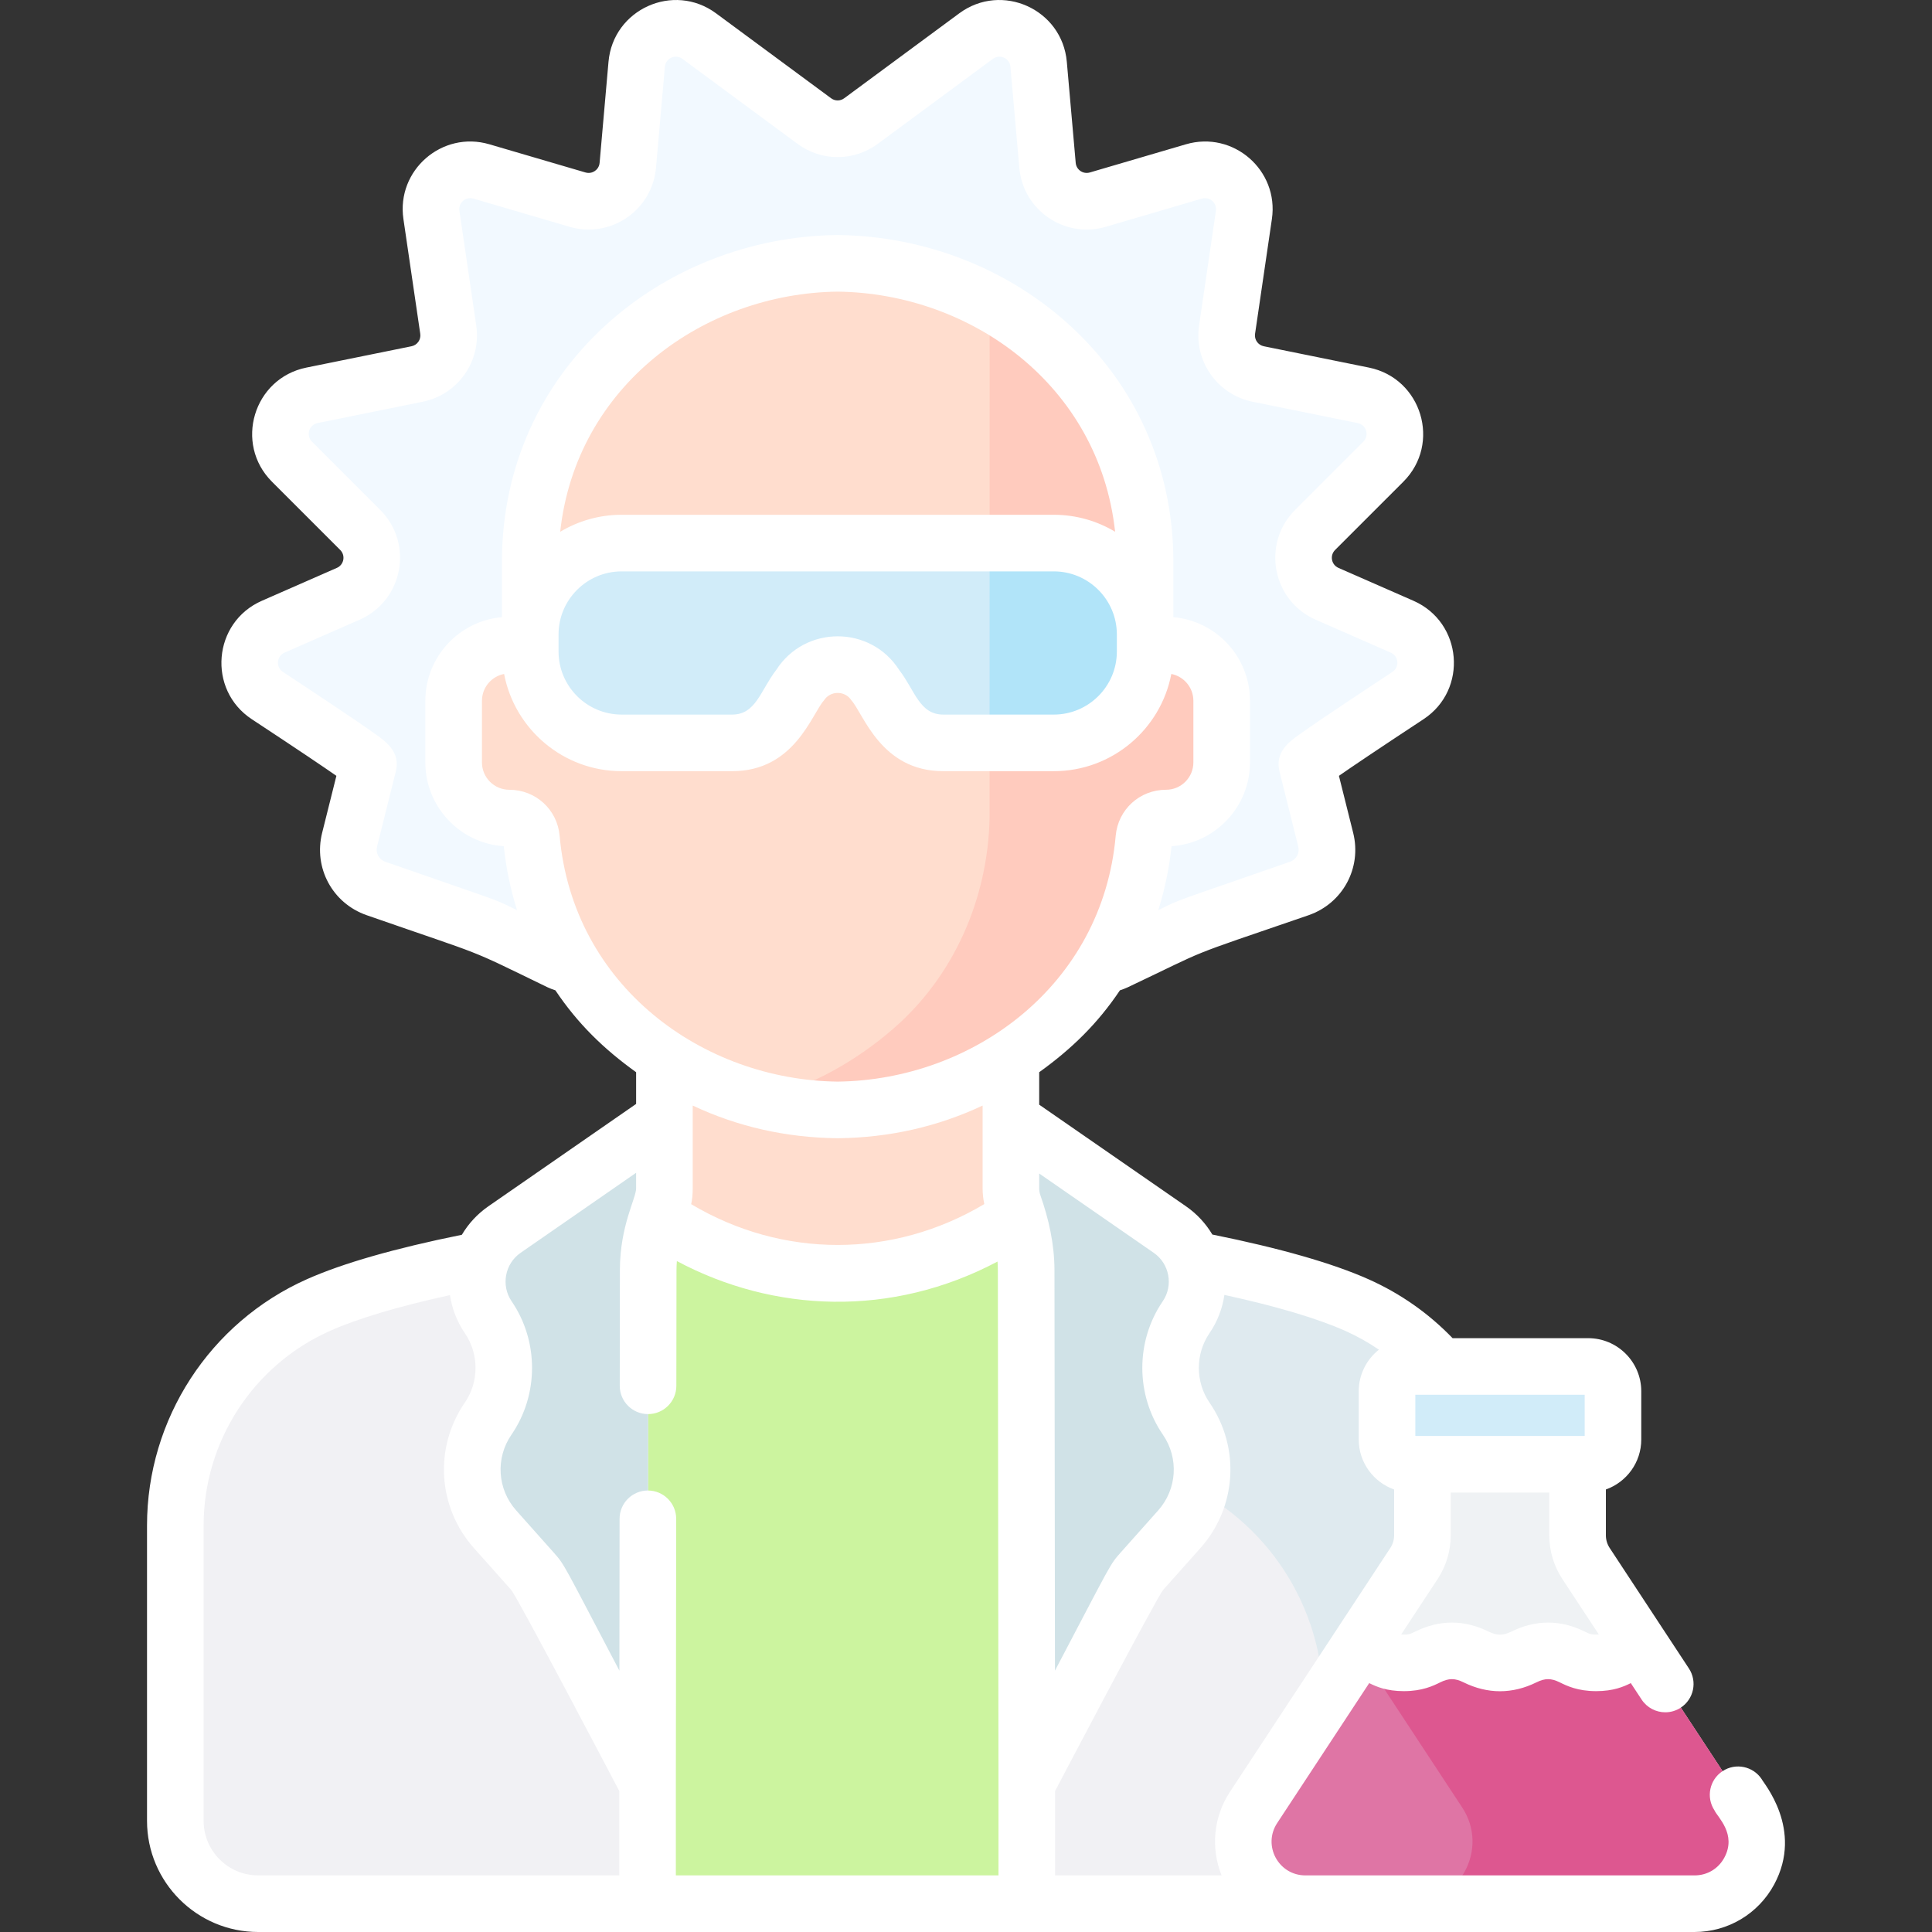 <svg xmlns="http://www.w3.org/2000/svg" id="Capa_1" enable-background="new 0 0 512 512" height="512" viewBox="0 0 512 512" width="512" class="coalition-flag--icon" style="fill: rgb(255, 255, 255);"><rect x="0" y="0" width="512" height="512" fill="#333333" stroke="none"/><g><g><g><g><g><g><g><path d="m346.359 202.638c-.122-.488 14.557-10.266 26.763-18.302 6.904-4.545 6.02-14.934-1.55-18.254l-19.875-8.717c-6.721-2.948-8.374-11.732-3.185-16.921l18.087-18.087c5.879-5.879 2.849-15.937-5.299-17.591l-27.873-5.656c-5.427-1.101-9.046-6.252-8.243-11.731l4.462-30.428c1.103-7.522-5.955-13.657-13.25-11.518l-25.471 7.47c-6.314 1.852-12.743-2.536-13.32-9.091l-2.357-26.775c-.714-8.109-10.03-12.309-16.579-7.474l-30.488 22.508c-3.681 2.718-8.704 2.718-12.385 0l-30.487-22.507c-6.549-4.835-15.865-.635-16.579 7.474l-2.357 26.775c-.577 6.554-7.006 10.942-13.32 9.091l-25.471-7.47c-7.295-2.139-14.353 3.996-13.25 11.518l4.462 30.428c.803 5.479-2.816 10.63-8.243 11.731l-27.873 5.656c-8.148 1.653-11.178 11.712-5.299 17.591l18.087 18.087c5.189 5.189 3.536 13.973-3.185 16.921l-19.875 8.717c-7.57 3.32-8.454 13.709-1.55 18.254 12.206 8.036 26.885 17.814 26.763 18.302l-4.973 19.891c-1.366 5.465 1.663 11.07 6.984 12.92l28.54 9.927c.355.123.703.266 1.042.427l19.06 9.038c1.396.662 2.922 1.006 4.467 1.006h69.25 69.25c1.545 0 3.071-.343 4.467-1.006l19.06-9.038c.339-.161.687-.303 1.042-.427l28.539-9.927c5.321-1.851 8.35-7.455 6.984-12.92z" fill="#f2f9ff"></path><g><g><g><g><path d="m314.591 372.854s-35.234-44.911-35.234-44.911c-6.552-.85-11.456-6.424-11.456-13.03v-60.097h-91.823v60.097c0 6.606-4.905 12.18-11.456 13.03s-35.234 44.911-35.234 44.911z" fill="#ffddce"></path><path d="m309.01 170.969c-3.068 0-5.554-2.487-5.554-5.554v-.968-15.591c0-22.014-9.037-43.345-25.719-57.709-13.078-11.262-31.463-21.091-55.748-21.362-24.285.271-42.669 10.1-55.748 21.362-16.682 14.364-25.719 35.695-25.719 57.709v15.591.968c0 3.068-2.487 5.554-5.554 5.554-8.143 0-14.744 6.601-14.744 14.744v16.339c0 8.143 6.601 14.744 14.744 14.744 3.049 0 5.602 2.321 5.871 5.358 1.723 19.446 10.518 37.809 25.403 50.625 13.079 11.261 31.463 21.091 55.748 21.362 24.285-.271 42.669-10.1 55.748-21.362 14.884-12.816 23.68-31.18 25.403-50.625.269-3.037 2.822-5.358 5.871-5.358 8.143 0 14.744-6.601 14.744-14.744v-16.339c-.002-8.143-6.603-14.744-14.746-14.744z" fill="#ffddce"></path><g><path d="m309.01 170.969c-3.068 0-5.554-2.487-5.554-5.555v-.968-15.591c0-22.014-9.037-43.345-25.719-57.709-4.513-3.886-9.673-7.588-15.473-10.799l-.017 136.449c-.459 21.399-9.452 41.995-25.697 55.983-9.088 7.825-20.744 14.95-35.154 18.666 6.328 1.632 13.183 2.613 20.593 2.696 24.285-.271 42.669-10.1 55.748-21.362 14.884-12.816 23.68-31.18 25.403-50.625.269-3.037 2.822-5.358 5.871-5.358 8.143 0 14.744-6.601 14.744-14.745v-16.339c-.001-8.142-6.602-14.743-14.745-14.743z" fill="#ffcbbe"></path></g><path d="m359.59 345.854c-20.998-9.349-60.692-15.376-80.233-17.912-3.937-.511-7.269-2.734-9.31-5.856-12.292 8.561-28.2 15.176-48.058 15.398-19.858-.222-35.765-6.837-48.058-15.398-2.041 3.121-5.373 5.345-9.31 5.856-19.541 2.536-59.235 8.563-80.233 17.912-23.065 10.269-37.926 33.153-37.926 58.401v78.288c0 12.126 9.83 21.957 21.957 21.957h307.141c12.126 0 21.957-9.83 21.957-21.957v-78.288c-.001-25.248-14.862-48.131-37.927-58.401z" fill="#ccf49f"></path></g></g></g></g><g><path d="m359.59 345.854c-20.998-9.349-60.692-15.376-80.233-17.912-2.875-.373-5.427-1.66-7.39-3.542v180.1h103.592c12.126 0 21.956-9.83 21.956-21.957v-78.288c.001-25.248-14.86-48.131-37.925-58.401z" fill="#f1f1f4"></path><path d="m359.59 345.854c-20.998-9.349-60.692-15.376-80.233-17.912-2.875-.373-5.427-1.66-7.39-3.542v56.75c15.032 2.996 30.262 6.848 40.791 11.536 23.065 10.27 37.926 33.153 37.926 58.401v53.413h24.876c12.126 0 21.956-9.83 21.956-21.957v-78.288c0-25.248-14.861-48.131-37.926-58.401z" fill="#dfeaef"></path><path d="m164.621 327.942c-19.541 2.536-59.235 8.563-80.233 17.912-23.065 10.27-37.926 33.153-37.926 58.401v78.288c0 12.126 9.83 21.957 21.956 21.957h103.335v-179.86c-1.926 1.752-4.381 2.945-7.132 3.302z" fill="#f1f1f4"></path><g fill="#d0e2e7"><path d="m314.327 349.089c5.201-7.612 3.28-17.995-4.3-23.243l-42.127-29.166v18.233c0 1.536.265 3.016.755 4.395 1.975 5.561 3.275 11.339 3.287 17.24l.169 136.221 26.115-49.153c1.028-2.67 2.53-5.133 4.433-7.27l9.874-11.087c7.281-8.175 8.038-20.265 1.835-29.285-5.565-8.093-5.582-18.775-.041-26.885z"></path><path d="m176.077 314.912v-18.432l-42.384 29.366c-7.58 5.248-9.501 15.631-4.3 23.243 5.541 8.11 5.525 18.792-.041 26.885-6.203 9.02-5.446 21.11 1.835 29.285l9.874 11.087c1.903 2.137 3.405 4.599 4.433 7.27l26.115 49.154.169-136.221c.012-5.901 1.312-11.032 3.287-16.593.587-1.653 1.012-2.54 1.012-5.044z"></path></g></g></g></g><path d="m279.264 143.922h-114.528c-13.373 0-24.214 10.841-24.214 24.214v4.521c0 13.373 10.841 24.214 24.214 24.214h29.294c5.13 0 9.906-2.617 12.667-6.941l5.317-8.328c4.658-7.295 15.312-7.295 19.97 0l5.317 8.328c2.761 4.324 7.537 6.941 12.667 6.941h29.294c13.373 0 24.214-10.841 24.214-24.214v-4.521c.002-13.373-10.839-24.214-24.212-24.214z" fill="#d1ecf9"></path></g><g><g><g><g><g><g><g><g><g><path d="m418.076 406.869v-28.276h-41.121v28.276c0 2.659-.778 5.259-2.239 7.48l-42.517 64.657c-7.194 10.941.653 25.494 13.748 25.494h103.137c13.094 0 20.942-14.553 13.748-25.494l-42.517-64.657c-1.46-2.221-2.239-4.821-2.239-7.48z" fill="#eff2f4"></path><path d="m420.886 388.052h-46.741c-3.627 0-6.568-2.94-6.568-6.568v-12.787c0-3.627 2.94-6.567 6.568-6.567h46.741c3.627 0 6.568 2.94 6.568 6.567v12.787c0 3.628-2.941 6.568-6.568 6.568z" fill="#d1ecf9"></path></g></g></g><path d="m449.084 504.5c13.094 0 20.942-14.553 13.748-25.494l-27.271-41.472-.006-.001c-6.374 0-6.174 3.138-12.548 3.138s-6.374-3.146-12.748-3.146c-6.373 0-6.373 3.146-12.746 3.146s-6.373-3.146-12.747-3.146c-6.373 0-6.373 3.146-12.746 3.146s-6.172-3.146-12.545-3.146l-27.276 41.48c-7.194 10.941.653 25.494 13.748 25.494h103.137z" fill="#df75a5"></path><path d="m373.753 504.5h75.332c13.094 0 20.942-14.553 13.748-25.494l-27.271-41.472-.006-.001c-6.374 0-6.174 3.138-12.548 3.138s-6.374-3.146-12.748-3.146c-6.373 0-6.373 3.146-12.746 3.146s-6.373-3.146-12.747-3.146c-6.373 0-6.373 3.146-12.746 3.146-6.109 0-6.178-2.891-11.786-3.13l27.266 41.465c7.194 10.941-.654 25.494-13.748 25.494z" fill="#dd5790"></path></g></g></g></g></g></g></g><path d="m279.264 143.922h-17.008l-.006 52.949h17.015c13.373 0 24.214-10.841 24.214-24.214v-4.521c-.001-13.373-10.842-24.214-24.215-24.214z" fill="#b1e4f9"></path></g></g><path d="m466.883 471.517c-2.276-3.461-6.927-4.422-10.387-2.147-3.461 2.275-4.422 6.926-2.147 10.387.775 1.769 5.98 6.3 2.616 12.539-1.588 2.945-4.535 4.704-7.881 4.704h-103.137c-7.135 0-11.4-7.913-7.481-13.873l24.388-37.089c1.866.934 4.606 2.133 9.167 2.133 4.936 0 7.799-1.413 9.693-2.348 2.235-1.104 3.866-1.107 6.107 0 6.408 3.164 12.973 3.166 19.386 0 2.235-1.104 3.866-1.107 6.108 0 1.894.935 4.756 2.348 9.693 2.348 4.565 0 7.306-1.2 9.171-2.131l2.864 4.356c1.441 2.191 3.833 3.38 6.273 3.38 1.414 0 2.844-.399 4.114-1.234 3.461-2.276 4.422-6.926 2.146-10.387l-20.994-31.926c-.658-1.001-1.006-2.163-1.006-3.36v-12.139c5.454-1.937 9.378-7.136 9.378-13.246v-12.787c0-7.757-6.311-14.067-14.068-14.067h-35.934c-6.374-6.611-13.861-11.864-22.313-15.628-9.524-4.24-23.424-8.218-41.354-11.836-1.719-2.886-4.059-5.458-6.989-7.487l-38.896-26.929v-8.602c8.592-6.173 15.453-12.844 21.394-21.701.722-.236 1.434-.501 2.125-.829 22.587-10.704 13.48-7.283 47.892-19.085 9.048-3.147 14.118-12.529 11.795-21.823l-3.776-15.106c3.276-2.281 9.726-6.651 22.415-15.005 11.854-7.804 10.34-25.683-2.661-31.386l-19.875-8.717c-1.89-.828-2.355-3.288-.894-4.749l18.088-18.087c10.097-10.099 4.879-27.405-9.112-30.244l-27.873-5.656c-1.523-.309-2.539-1.755-2.314-3.292l4.462-30.427c1.898-12.934-10.253-23.482-22.781-19.803l-25.472 7.47c-1.78.52-3.578-.714-3.739-2.552l-2.357-26.775c-1.228-13.947-17.237-21.167-28.505-12.849l-30.487 22.507c-1.04.767-2.437.768-3.476 0l-30.486-22.508c-11.259-8.314-27.275-1.105-28.504 12.849l-2.357 26.776c-.105 1.2-.838 1.869-1.265 2.16s-1.315.728-2.474.391l-25.471-7.47c-12.546-3.681-24.676 6.88-22.781 19.803l4.462 30.427c.226 1.538-.791 2.984-2.313 3.293l-27.873 5.656c-13.994 2.839-19.208 20.147-9.111 30.244l18.087 18.087c1.462 1.462.995 3.921-.894 4.75l-19.875 8.717c-12.997 5.701-14.519 23.58-2.661 31.386 12.69 8.355 19.139 12.724 22.415 15.005l-3.778 15.105c-2.323 9.293 2.747 18.675 11.796 21.823 32.981 11.48 25.5 8.222 47.889 19.084.692.328 1.405.594 2.127.83 5.941 8.856 12.802 15.528 21.395 21.701v8.404l-39.154 27.129c-2.95 2.043-5.302 4.636-7.024 7.546-17.788 3.602-31.591 7.559-41.062 11.776-25.742 11.461-42.374 37.075-42.374 65.253v78.288c0 16.242 13.214 29.456 29.456 29.456h380.666c8.819 0 16.898-4.822 21.083-12.584 7.894-14.64-2.967-27.044-3.285-27.899zm-46.93-39.143c-6.408-3.164-12.973-3.166-19.386 0-2.235 1.104-3.866 1.107-6.107 0-6.388-3.152-12.947-3.177-19.386 0-1.282.633-1.785.908-3.746.777l9.653-14.68c2.272-3.454 3.473-7.467 3.473-11.602v-11.318h26.121v11.318c0 4.134 1.201 8.146 3.473 11.601l9.654 14.681c-2.03.135-2.589-.204-3.749-.777zm.001-51.822h-44.876v-10.922h44.876zm-54.527-22.874c-3.253 2.579-5.349 6.555-5.349 11.019v12.787c0 6.11 3.923 11.309 9.377 13.246v12.139c0 1.198-.348 2.359-1.006 3.36l-15.19 23.1c-.003.004-.005.008-.008.012l-27.319 41.545c-4.353 6.62-5.113 14.876-2.19 22.114h-44.132v-22.363c.875-1.658 27.026-51.481 28.649-53.304l9.875-11.087c9.604-10.783 10.596-26.625 2.414-38.522-3.781-5.498-3.792-12.894-.028-18.404 2.146-3.14 3.446-6.617 3.958-10.157 13.84 3.021 24.602 6.221 32.062 9.543 3.137 1.397 6.097 3.068 8.887 4.972zm-59.668-25.665c4.175 2.89 5.241 8.653 2.376 12.845-7.234 10.587-7.212 24.8.054 35.365 4.258 6.192 3.742 14.435-1.256 20.047l-9.875 11.088c-3.022 3.395-2.279 2.463-17.484 31.38l-.131-106.207c-.015-6.799-1.517-13.53-3.72-19.734-.214-.602-.322-1.236-.322-1.885v-3.918zm-44.914-12.917c-24.196 14.416-53.428 14.454-77.677.023.252-1.154.409-2.47.409-4.206v-18.521c0-.004 0-.007 0-.011v-3.396c11.881 5.59 24.694 8.505 38.328 8.657h.083s.056 0 .083 0c13.634-.152 26.447-3.067 38.329-8.657v21.927c.001 1.415.161 2.812.445 4.184zm-158.751-90.73c-1.666-.58-2.6-2.307-2.172-4.018l4.973-19.891c1.28-5.119-2.535-7.853-5.32-9.85-5.546-3.976-18.877-12.771-24.595-16.535-1.946-1.281-1.696-4.186.438-5.122l19.874-8.717c11.53-5.057 14.405-20.164 5.475-29.093l-18.087-18.087c-1.652-1.653-.816-4.47 1.487-4.938l27.873-5.656c9.327-1.893 15.553-10.752 14.172-20.169l-4.462-30.427c-.311-2.118 1.665-3.834 3.719-3.233l25.472 7.47c5.175 1.518 10.696.644 15.15-2.395s7.279-7.863 7.751-13.234l2.357-26.775c.202-2.292 2.813-3.455 4.653-2.098l30.489 22.508c6.368 4.7 14.925 4.701 21.293 0l30.488-22.508c1.85-1.363 4.452-.185 4.654 2.098l2.357 26.775c.993 11.278 12.056 18.812 22.902 15.63l25.472-7.47c2.055-.601 4.029 1.115 3.719 3.233l-4.462 30.428c-1.381 9.417 4.844 18.276 14.172 20.168l27.873 5.656c2.277.462 3.156 3.269 1.487 4.938l-18.087 18.087c-8.901 8.9-6.09 24.019 5.475 29.092l19.875 8.717c2.133.935 2.384 3.84.438 5.122-5.728 3.771-19.04 12.553-24.595 16.535-2.784 1.995-6.596 4.728-5.32 9.85l4.973 19.891c.428 1.711-.506 3.439-2.172 4.018-31.835 11.113-28.399 9.605-34.929 12.841 1.707-5.443 2.903-11.113 3.515-16.958 11.587-.755 20.783-10.423 20.783-22.197v-16.339c0-11.611-8.94-21.172-20.299-22.16v-14.698c0-50.83-42.153-86.047-88.883-86.57-.057-.001-.111-.001-.168 0-46.593.521-88.883 35.617-88.883 86.57v14.698c-11.357.989-20.298 10.55-20.298 22.16v16.339c0 11.774 9.196 21.441 20.783 22.197.613 5.845 1.809 11.515 3.516 16.958-7.089-3.435-1.99-1.343-34.926-12.841zm45.928-60.23c0-9.216 7.498-16.714 16.714-16.714h114.528c9.216 0 16.714 7.498 16.714 16.714v4.521c0 9.216-7.498 16.714-16.714 16.714h-29.295c-6.302 0-7.475-6.36-11.663-11.805-7.612-11.923-25.014-11.901-32.612 0-4.193 5.451-5.361 11.805-11.663 11.805h-29.294c-9.217 0-16.714-7.498-16.714-16.714v-4.521zm.435-27.204c4.217-38.82 38.198-63.216 73.531-63.646 35.258.429 69.291 24.681 73.529 63.632-4.757-2.851-10.316-4.495-16.254-4.495h-114.527c-5.948-.001-11.517 1.648-16.279 4.509zm-.148 80.561c-.616-6.953-6.351-12.196-13.341-12.196-3.995 0-7.244-3.25-7.244-7.244v-16.339c0-3.523 2.529-6.463 5.866-7.109 2.792 14.653 15.693 25.766 31.147 25.766h29.294c16.485 0 21.034-15.035 24.306-18.732 1.707-2.673 5.616-2.681 7.328 0 3.225 3.645 7.802 18.732 24.306 18.732h29.295c15.453 0 28.352-11.112 31.146-25.763 3.327.654 5.845 3.59 5.845 7.106v16.339c0 3.995-3.25 7.244-7.244 7.244-6.99 0-12.726 5.243-13.341 12.196-3.509 39.614-37.768 64.712-73.68 65.148-35.758-.433-70.152-25.299-73.683-65.148zm-10.345 110.518 30.613-21.211v4.112c0 2.691-4.275 9.868-4.299 21.625l-.038 30.706c-.005 4.142 3.349 7.504 7.491 7.509h.009c4.138 0 7.494-3.352 7.5-7.491l.038-30.699c.002-.792.041-1.577.1-2.363 25.583 13.657 56.844 15.039 84.978.126.05.751.085 1.496.087 2.231l.168 136.221v24.223h-85.502v-24.223l.087-70.266c.005-4.142-3.349-7.504-7.491-7.509-.003 0-.006 0-.009 0-4.138 0-7.494 3.352-7.5 7.491l-.05 40.245c-15.065-28.652-14.44-27.963-17.484-31.38l-9.874-11.088c-4.998-5.611-5.515-13.855-1.256-20.047 7.266-10.565 7.288-24.778.054-35.365-2.865-4.192-1.798-9.955 2.378-12.847zm-84.002 150.533v-78.288c0-22.261 13.14-42.496 33.477-51.55 7.414-3.301 18.091-6.483 31.812-9.488.517 3.522 1.816 6.979 3.95 10.103 3.765 5.51 3.753 12.906-.028 18.404-8.182 11.898-7.189 27.74 2.414 38.522l9.875 11.088c1.623 1.822 27.647 51.404 28.648 53.303v22.362h-95.691c-7.972 0-14.457-6.485-14.457-14.456z"></path></g></svg>